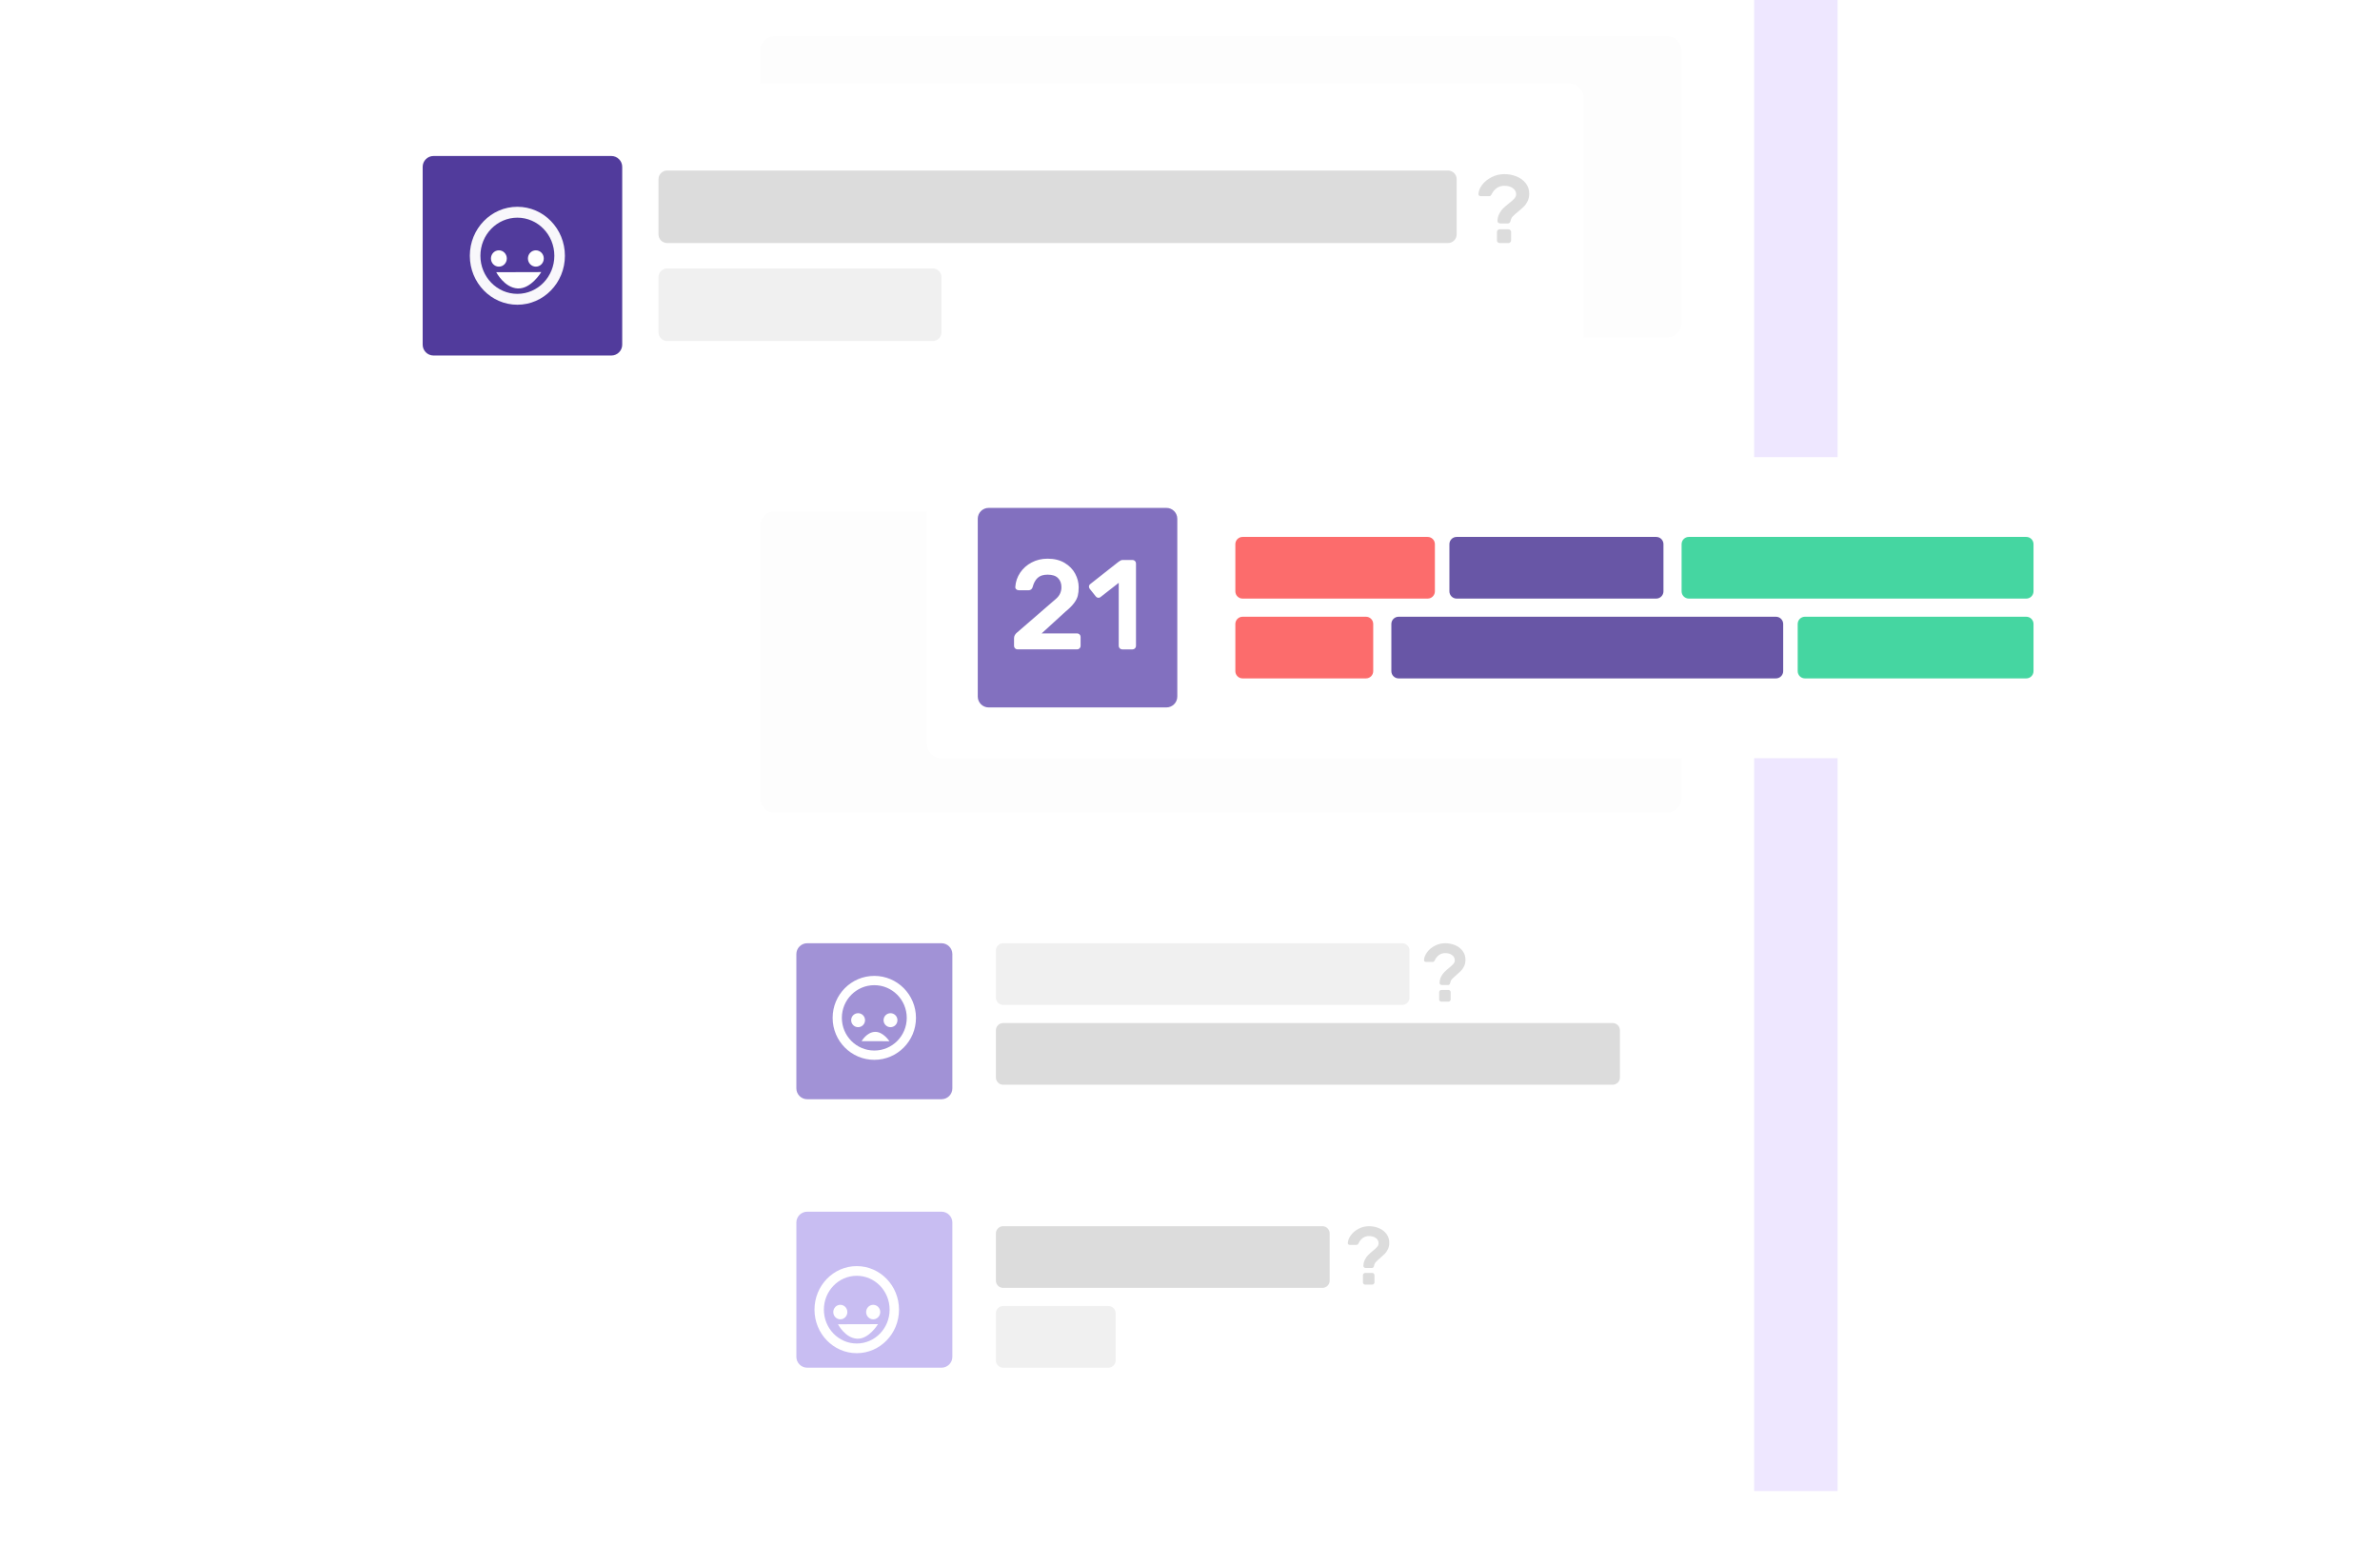 <?xml version="1.0" encoding="utf-8"?>
<!-- Generator: Adobe Illustrator 16.0.0, SVG Export Plug-In . SVG Version: 6.00 Build 0)  -->
<!DOCTYPE svg PUBLIC "-//W3C//DTD SVG 1.1//EN" "http://www.w3.org/Graphics/SVG/1.1/DTD/svg11.dtd">
<svg version="1.1" id="Layer_1" xmlns="http://www.w3.org/2000/svg" xmlns:xlink="http://www.w3.org/1999/xlink" x="0px" y="0px"
	 width="656px" height="425.978px" viewBox="109.5 125 656 425.978" enable-background="new 109.5 125 656 425.978"
	 xml:space="preserve">
<filter  filterUnits="objectBoundingBox" id="filter-1" height="106.4%" y="-4.7%" width="107.3%" x="-2.6%">
	<feOffset  in="SourceAlpha" result="shadowOffsetOuter1" dx="5" dy="-6"></feOffset>
	<feGaussianBlur  stdDeviation="3.5" in="shadowOffsetOuter1" result="shadowBlurOuter1"></feGaussianBlur>
	
		<feColorMatrix  in="shadowBlurOuter1" result="shadowMatrixOuter1" values="0 0 0 0 0   0 0 0 0 0   0 0 0 0 0  0 0 0 0.153 0" type="matrix">
		</feColorMatrix>
	<feMerge>
		<feMergeNode  in="shadowMatrixOuter1"></feMergeNode>
		<feMergeNode  in="SourceGraphic"></feMergeNode>
	</feMerge>
</filter>
<title>Group 35</title>
<desc>Created with Sketch.</desc>
<g id="Site">
	<g id="Home-1" transform="translate(-786, -184)">
		<g id="Group-35" transform="translate(790, 197)">
			<g id="Group-33">
				<g id="Group-21" filter="url(#filter-1)">
					<path id="Rectangle-10_2_" fill="#FFFFFF" d="M289,112h315c1.655,0,3,1.344,3,3v412.999c0,1.657-1.345,3-3,3H289
						c-1.657,0-3-1.343-3-3V115C286,113.344,287.343,112,289,112z"/>
					<path id="Rectangle-3_2_" fill="#EEE7FF" d="M584,112h20l0,0c1.655,0,3,1.344,3,3v413.999h-23V112z"/>
					<path id="Rectangle-43-Copy-6_2_" opacity="0.85" fill="#917FCF" enable-background="new    " d="M323,378h37
						c1.655,0,3,1.344,3,3v37c0,1.657-1.345,3-3,3h-37c-1.657,0-3-1.343-3-3v-37C320,379.344,321.343,378,323,378z"/>
					<path id="Rectangle-17-Copy-2_2_" fill="#F0F0F0" d="M377,378h110c1.104,0,2,0.896,2,2v13c0,1.104-0.896,2-2,2H377
						c-1.104,0-2-0.896-2-2v-13C375,378.895,375.896,378,377,378z"/>
					<path id="Rectangle-17-Copy-4_2_" fill="#DCDCDC" d="M377,456h88c1.104,0,2,0.896,2,2v13c0,1.104-0.896,2-2,2h-88
						c-1.104,0-2-0.896-2-2v-13C375,456.895,375.896,456,377,456z"/>
					<path id="Rectangle-17-Copy-3_2_" fill="#DCDCDC" d="M377,400h168c1.104,0,2,0.896,2,2v13c0,1.104-0.896,2-2,2H377
						c-1.104,0-2-0.896-2-2v-13C375,400.895,375.896,400,377,400z"/>
					<g id="Rectangle-16-Copy-7_2_">
						<g>
							<path id="path-2_1_" fill="#FDFDFD" d="M314,259h246c2.209,0,4,1.791,4,4v75c0,2.209-1.791,4-4,4H314c-2.209,0-4-1.791-4-4
								v-75C310,260.791,311.791,259,314,259z"/>
						</g>
						<g>
						</g>
					</g>
					<path id="Rectangle-17-Copy-5_2_" fill="#F0F0F0" d="M377,478h29c1.104,0,2,0.896,2,2v13c0,1.104-0.896,2-2,2h-29
						c-1.104,0-2-0.896-2-2v-13C375,478.895,375.896,478,377,478z"/>
					<g id="Rectangle-16-Copy-2_2_">
						<g>
						</g>
						<g>
							<path id="path-4_1_" fill="#FFFFFF" d="M360,244h322c2.209,0,4,1.791,4,4v75c0,2.209-1.791,4-4,4H360c-2.209,0-4-1.791-4-4
								v-75C356,245.791,357.791,244,360,244z"/>
						</g>
					</g>
					<g id="Rectangle-16-Copy-6_2_">
						<g>
							<path id="path-6_1_" fill="#FDFDFD" d="M314,128h246c2.209,0,4,1.791,4,4v75c0,2.209-1.791,4-4,4H314c-2.209,0-4-1.791-4-4
								v-75C310,129.791,311.791,128,314,128z"/>
						</g>
						<g>
						</g>
					</g>
					<g id="Rectangle-16-Copy-5_2_">
						<g>
						</g>
						<g>
							<path id="path-8_1_" fill="#FFFFFF" d="M211,141h322c2.209,0,4,1.791,4,4v75c0,2.209-1.791,4-4,4H211c-2.209,0-4-1.791-4-4
								v-75C207,142.791,208.791,141,211,141z"/>
						</g>
					</g>
					<path id="Rectangle-17_3_" fill="#FC6C6C" d="M443,266h51c1.104,0,2,0.896,2,2v13c0,1.104-0.896,2-2,2h-51
						c-1.104,0-2-0.896-2-2v-13C441,266.895,441.896,266,443,266z"/>
					<path id="Rectangle-17-Copy-8_2_" fill="#FC6C6C" d="M443,288h34c1.104,0,2,0.896,2,2v13c0,1.104-0.896,2-2,2h-34
						c-1.104,0-2-0.896-2-2v-13C441,288.895,441.896,288,443,288z"/>
					<path id="Rectangle-17-Copy-6_2_" fill="#6856A6" d="M502,266h55c1.104,0,2,0.896,2,2v13c0,1.104-0.896,2-2,2h-55
						c-1.105,0-2-0.896-2-2v-13C500,266.895,500.895,266,502,266z"/>
					<path id="Rectangle-17-Copy-9_2_" fill="#6856A6" d="M486,288h104c1.104,0,2,0.896,2,2v13c0,1.104-0.896,2-2,2H486
						c-1.104,0-2-0.896-2-2v-13C484,288.895,484.896,288,486,288z"/>
					<path id="Rectangle-17-Copy-7_2_" fill="#45D6A1" d="M566,266h93c1.104,0,2,0.896,2,2v13c0,1.104-0.896,2-2,2h-93
						c-1.105,0-2-0.896-2-2v-13C564,266.895,564.895,266,566,266z"/>
					<path id="Rectangle-17-Copy-10_2_" fill="#45D6A1" d="M598,288h61c1.104,0,2,0.896,2,2v13c0,1.104-0.896,2-2,2h-61
						c-1.105,0-2-0.896-2-2v-13C596,288.895,596.895,288,598,288z"/>
					<path id="Rectangle-43-Copy-3_2_" opacity="0.85" fill="#6C57B4" enable-background="new    " d="M373,258h49
						c1.655,0,3,1.344,3,3v49c0,1.656-1.345,3-3,3h-49c-1.657,0-3-1.344-3-3v-49C370,259.344,371.343,258,373,258z"/>
					<path id="_x3F_-copy_2_" fill="#DCDCDC" d="M504.076,384.293c-0.233,0.507-0.519,0.93-0.851,1.27
						c-0.333,0.341-0.764,0.737-1.293,1.19c-0.544,0.454-0.948,0.832-1.213,1.134c-0.265,0.303-0.427,0.643-0.487,1.021
						c-0.029,0.183-0.099,0.329-0.204,0.442c-0.104,0.113-0.241,0.17-0.407,0.17h-1.725c-0.166,0-0.313-0.061-0.44-0.182
						c-0.129-0.12-0.187-0.265-0.171-0.432c0.029-0.618,0.171-1.179,0.42-1.678s0.544-0.918,0.885-1.259
						c0.34-0.34,0.773-0.729,1.304-1.168c0.544-0.438,0.944-0.809,1.201-1.11c0.257-0.303,0.386-0.636,0.386-0.998
						c0-0.573-0.246-1.047-0.737-1.417c-0.49-0.371-1.13-0.556-1.915-0.556c-0.619,0-1.172,0.166-1.655,0.499
						c-0.483,0.332-0.877,0.809-1.179,1.428c-0.092,0.183-0.179,0.312-0.262,0.387s-0.216,0.112-0.396,0.112H493.5
						c-0.138,0-0.254-0.045-0.353-0.136s-0.146-0.212-0.146-0.363c0.029-0.71,0.31-1.428,0.839-2.152
						c0.529-0.728,1.239-1.323,2.132-1.792c0.892-0.47,1.844-0.703,2.856-0.703c0.968,0,1.878,0.178,2.731,0.532
						c0.854,0.355,1.546,0.882,2.075,1.576c0.528,0.695,0.794,1.513,0.794,2.449C504.429,383.208,504.312,383.786,504.076,384.293z
						 M500.165,391.061c0.121,0.121,0.182,0.266,0.182,0.432v1.995c0,0.166-0.061,0.311-0.182,0.432
						c-0.12,0.121-0.266,0.182-0.432,0.182h-1.949c-0.166,0-0.311-0.061-0.432-0.182s-0.182-0.266-0.182-0.432v-1.995
						c0-0.166,0.061-0.311,0.182-0.432s0.266-0.182,0.432-0.182h1.949C499.901,390.88,500.045,390.94,500.165,391.061z"/>
					<g id="Group-34_2_" transform="translate(123, 275)">
						<ellipse id="Oval-4_4_" fill="#FFFFFF" cx="214.019" cy="124.212" rx="1.914" ry="1.928"/>
						<ellipse id="Oval-4-Copy_4_" fill="#FFFFFF" cx="222.951" cy="124.212" rx="1.914" ry="1.928"/>
						<path id="Oval-3_4_" fill="#FFFFFF" d="M227.43,123.569c0-4.974-4.004-9.007-8.944-9.007s-8.944,4.033-8.944,9.007
							c0,4.976,4.004,9.009,8.944,9.009S227.43,128.544,227.43,123.569z M207,123.569c0-6.39,5.142-11.568,11.485-11.568
							s11.484,5.18,11.484,11.568c0,6.39-5.142,11.569-11.484,11.569C212.142,135.138,207,129.959,207,123.569z"/>
						<path id="Path-2_4_" fill="#FFFFFF" d="M214.99,129.989l7.656,0.021c0,0-1.73-2.688-4.007-2.579
							C216.365,127.537,214.99,129.989,214.99,129.989z"/>
					</g>
					<path id="_x3F__3_" fill="#DCDCDC" d="M483.077,462.293c-0.234,0.506-0.519,0.93-0.852,1.27
						c-0.332,0.341-0.764,0.737-1.292,1.19c-0.545,0.454-0.949,0.832-1.214,1.134c-0.265,0.303-0.427,0.643-0.487,1.021
						c-0.029,0.182-0.099,0.328-0.204,0.441c-0.104,0.113-0.241,0.17-0.407,0.17h-1.725c-0.166,0-0.313-0.061-0.44-0.182
						c-0.129-0.12-0.187-0.265-0.171-0.432c0.029-0.618,0.171-1.179,0.42-1.678s0.544-0.918,0.885-1.259
						c0.34-0.34,0.773-0.729,1.304-1.168c0.544-0.438,0.944-0.809,1.201-1.11c0.258-0.303,0.386-0.636,0.386-0.998
						c0-0.573-0.245-1.047-0.736-1.417c-0.491-0.371-1.131-0.556-1.916-0.556c-0.619,0-1.171,0.166-1.655,0.499
						c-0.483,0.332-0.877,0.809-1.179,1.428c-0.092,0.183-0.179,0.312-0.262,0.387s-0.216,0.112-0.396,0.112H472.5
						c-0.138,0-0.254-0.045-0.353-0.136s-0.146-0.212-0.146-0.363c0.03-0.71,0.31-1.428,0.839-2.153
						c0.529-0.727,1.239-1.322,2.132-1.791c0.892-0.47,1.844-0.703,2.856-0.703c0.968,0,1.879,0.178,2.731,0.533
						c0.854,0.354,1.546,0.881,2.075,1.575c0.529,0.695,0.794,1.513,0.794,2.449C483.429,461.208,483.312,461.786,483.077,462.293z
						 M479.165,469.061c0.121,0.121,0.182,0.266,0.182,0.432v1.995c0,0.166-0.061,0.311-0.182,0.432
						c-0.12,0.121-0.266,0.182-0.432,0.182h-1.949c-0.166,0-0.311-0.061-0.432-0.182s-0.182-0.266-0.182-0.432v-1.995
						c0-0.166,0.061-0.311,0.182-0.432s0.266-0.182,0.432-0.182h1.949C478.901,468.88,479.045,468.94,479.165,469.061z"/>
					<path id="Rectangle-43-Copy-10_2_" opacity="0.85" fill="#BFB1F0" enable-background="new    " d="M323,452h37
						c1.655,0,3,1.344,3,3v37c0,1.657-1.345,3-3,3h-37c-1.657,0-3-1.343-3-3v-37C320,453.344,321.343,452,323,452z"/>
					<path id="_x32_1_2_" fill="#FFFFFF" d="M393.064,279.852c0-1.033-0.312-1.866-0.934-2.5s-1.578-0.951-2.869-0.951
						c-1.197,0-2.113,0.294-2.747,0.881c-0.634,0.588-1.092,1.421-1.373,2.5c-0.07,0.281-0.205,0.506-0.405,0.67
						c-0.198,0.163-0.416,0.245-0.65,0.245h-2.781c-0.282,0-0.517-0.088-0.704-0.264c-0.188-0.177-0.271-0.405-0.247-0.687
						c0.094-1.409,0.54-2.706,1.338-3.893c0.799-1.185,1.854-2.124,3.17-2.815c1.314-0.692,2.771-1.039,4.366-1.039
						c1.854,0,3.427,0.388,4.718,1.162c1.291,0.773,2.261,1.767,2.905,2.976c0.646,1.209,0.968,2.459,0.968,3.75
						c0,0.892-0.082,1.667-0.246,2.324c-0.163,0.657-0.517,1.344-1.057,2.06s-1.338,1.508-2.395,2.377l-6.515,5.95h9.789
						c0.258,0,0.48,0.094,0.669,0.282c0.188,0.188,0.281,0.41,0.281,0.669v2.5c0,0.258-0.094,0.48-0.281,0.669
						c-0.188,0.188-0.411,0.281-0.669,0.281H380.95c-0.259,0-0.481-0.095-0.67-0.281c-0.188-0.188-0.28-0.411-0.28-0.668v-2.148
						c0-0.609,0.315-1.162,0.95-1.653l10.458-9.051C392.512,282.305,393.064,281.19,393.064,279.852z M400.652,279.712
						c0-0.307,0.129-0.552,0.388-0.74l7.642-6.021c0.188-0.142,0.387-0.276,0.599-0.405s0.423-0.193,0.635-0.193h2.746
						c0.258,0,0.48,0.094,0.669,0.281c0.188,0.188,0.281,0.411,0.281,0.669v22.747c0,0.258-0.095,0.48-0.281,0.669
						c-0.188,0.188-0.413,0.281-0.671,0.281h-2.854c-0.258,0-0.479-0.095-0.669-0.281c-0.188-0.188-0.281-0.411-0.281-0.669v-17.396
						l-5,3.908c-0.164,0.142-0.353,0.212-0.563,0.212c-0.306,0-0.563-0.13-0.774-0.388l-1.655-2.077
						C400.722,280.122,400.652,279.923,400.652,279.712z"/>
				</g>
			</g>
			<g id="Group-8" transform="translate(123, 349)">
				<ellipse id="Oval-4_1_" fill="#FFFFFF" cx="214.117" cy="124.667" rx="1.94" ry="2"/>
				<ellipse id="Oval-4-Copy_1_" fill="#FFFFFF" cx="223.176" cy="124.667" rx="1.941" ry="2"/>
				<path id="Oval-3_1_" fill="#FFFFFF" d="M227.706,124c0-5.154-4.058-9.333-9.061-9.333s-9.058,4.178-9.058,9.333
					c0,5.154,4.056,9.334,9.059,9.334S227.706,129.155,227.706,124z M207,124c0-6.627,5.214-12,11.646-12
					c6.434,0,11.647,5.373,11.647,12c0,6.628-5.215,12-11.647,12C212.215,136,207,130.628,207,124z"/>
				<path id="Path-2_1_" fill="#FFFFFF" d="M213.471,128.031l11.03-0.03c0,0-2.495,4.176-5.773,4.008
					C215.45,131.84,213.471,128.031,213.471,128.031z"/>
			</g>
			<path id="Rectangle-17_1_" fill="#DCDCDC" d="M289.4,159h215.2c1.325,0,2.4,1.075,2.4,2.399v15.2c0,1.325-1.075,2.399-2.4,2.399
				H289.4C288.074,179,287,177.926,287,176.6v-15.2C287,160.075,288.074,159,289.4,159z"/>
			<path id="Rectangle-17-Copy" fill="#F0F0F0" d="M289.4,186h73.2c1.325,0,2.4,1.075,2.4,2.399v15.2c0,1.325-1.075,2.399-2.4,2.399
				h-73.2C288.074,206,287,204.926,287,203.6v-15.2C287,187.075,288.074,186,289.4,186z"/>
			<path id="_x3F__1_" fill="#DCDCDC" d="M526.57,167.427c-0.287,0.598-0.635,1.097-1.042,1.498s-0.936,0.87-1.583,1.405
				c-0.667,0.534-1.162,0.98-1.485,1.338c-0.324,0.356-0.523,0.758-0.599,1.204c-0.037,0.214-0.12,0.388-0.25,0.521
				c-0.129,0.134-0.296,0.201-0.5,0.201H519c-0.204,0-0.386-0.071-0.543-0.214c-0.156-0.144-0.227-0.313-0.207-0.509
				c0.035-0.731,0.207-1.393,0.514-1.98c0.306-0.588,0.666-1.084,1.083-1.485c0.417-0.4,0.949-0.859,1.598-1.378
				c0.666-0.518,1.157-0.954,1.472-1.312c0.315-0.356,0.474-0.749,0.474-1.177c0-0.68-0.301-1.235-0.903-1.673
				c-0.602-0.438-1.384-0.655-2.347-0.655c-0.76,0-1.437,0.195-2.028,0.588c-0.593,0.393-1.074,0.955-1.443,1.687
				c-0.111,0.215-0.219,0.365-0.319,0.455c-0.103,0.089-0.265,0.135-0.486,0.135h-2.25c-0.166,0-0.31-0.055-0.431-0.161
				c-0.12-0.106-0.18-0.249-0.18-0.429c0.035-0.839,0.379-1.687,1.026-2.542c0.648-0.855,1.52-1.562,2.611-2.113
				c1.093-0.555,2.259-0.83,3.5-0.83c1.185,0,2.301,0.21,3.347,0.629c1.047,0.42,1.895,1.039,2.542,1.859
				c0.648,0.82,0.974,1.784,0.974,2.891C527,166.146,526.857,166.829,526.57,167.427z M521.778,175.414
				c0.148,0.143,0.224,0.313,0.224,0.509v2.354c0,0.196-0.074,0.366-0.224,0.51c-0.148,0.143-0.325,0.214-0.527,0.214h-2.391
				c-0.203,0-0.379-0.071-0.527-0.214c-0.147-0.144-0.223-0.313-0.223-0.51v-2.354c0-0.196,0.074-0.366,0.223-0.509
				c0.149-0.144,0.324-0.214,0.527-0.214h2.391C521.452,175.2,521.629,175.271,521.778,175.414z"/>
			<path id="Rectangle-43" opacity="0.85" fill="#33198B" enable-background="new    " d="M225,155h49c1.655,0,3,1.344,3,3v49
				c0,1.656-1.345,3-3,3h-49c-1.657,0-3-1.344-3-3v-49C222,156.344,223.343,155,225,155z"/>
			<g id="Group-8_1_" transform="translate(28, 57)">
				<ellipse id="Oval-4_2_" fill="#FFFFFF" cx="215.007" cy="126.25" rx="2.185" ry="2.25"/>
				<ellipse id="Oval-4-Copy_2_" fill="#FFFFFF" cx="225.198" cy="126.25" rx="2.185" ry="2.25"/>
				<path id="Oval-3_2_" opacity="0.958" fill="#FFFFFF" enable-background="new    " d="M230.294,125.5
					c0-5.799-4.563-10.5-10.191-10.5s-10.191,4.701-10.191,10.5s4.563,10.5,10.191,10.5C225.732,136,230.294,131.299,230.294,125.5z
					 M207,125.5c0-7.456,5.866-13.5,13.103-13.5c7.237,0,13.104,6.044,13.104,13.5s-5.868,13.5-13.104,13.5
					C212.867,139,207,132.956,207,125.5z"/>
				<path id="Path-2_2_" fill="#FFFFFF" d="M214.28,130.035L226.689,130c0,0-2.807,4.696-6.494,4.509
					C216.506,134.319,214.28,130.035,214.28,130.035z"/>
			</g>
		</g>
	</g>
</g>
<g id="Site_1_">
	<g id="Home-1_1_" transform="translate(-1278, -360)">
	</g>
</g>
<g id="Site_2_">
	<g id="Home-1_2_" transform="translate(-702, -246)">
		
			<g id="noun_1189255_cc" transform="translate(740.5, 345.5) scale(-1, -1) translate(-740.5, -345.5) translate(705, 247)" filter="url(#filter-1)">
			<path id="Shape_1_" fill="#FFFFFF" d="M-119.919,7.374c1.817-1.708,3.475-3.646,5.179-5.472
				c5.187-5.533,9.677-11.695,13.564-18.196c0.668-1.115,1.335-2.229,2.002-3.344c0.313-0.525,0.668-1.042,0.941-1.588
				c1.021-2.021,2.044-4.037,3.063-6.055c1.822-3.599,3.24-7.401,4.796-11.114c0.692-1.647,1.248-3.364,1.868-5.039
				c0.525-1.43,1.09-2.852,1.548-4.303c1.155-3.651,2.365-7.275,3.329-10.979c0.61-2.343,1.224-4.684,1.835-7.027
				c0.394-1.52,0.667-3.08,0.996-4.619c0.376-1.774,0.832-3.552,1.131-5.342c0.369-2.216,0.74-4.428,1.11-6.643
				c0.632-3.771,1.024-7.571,1.48-11.366c0.202-1.717,0.262-3.457,0.387-5.18c0.114-1.609,0.264-3.219,0.329-4.83
				c0.09-2.4,0.185-4.799,0.273-7.197c0.061-1.623-0.02-3.254-0.044-4.881c-0.024-1.633,0.007-3.277-0.109-4.904
				c-0.169-2.332-0.339-4.664-0.506-6.991c-0.142-1.953-0.478-3.9-0.729-5.841c-0.225-1.733-0.565-3.422-0.911-5.137
				c-0.349-1.709-0.69-3.395-1.148-5.08c-0.484-1.774-0.894-3.594-1.49-5.338c-1.271-3.674-2.492-7.379-4.139-10.906
				c-1.652-3.541-3.336-7.026-5.249-10.438c1.163,0.567,2.321,1.143,3.474,1.723c3.25,1.631,6.466,3.369,9.598,5.213
				c3.207,1.892,6.29,3.924,9.362,6.021c1.559,1.063,3.151,2.057,4.746,3.061c0.505,0.142,0.971,0.029,1.398-0.336
				c1.479-0.779,2.818-2.08,3.989-3.246c0.891-0.879,1.718-1.817,2.479-2.813c0.185-0.254,1.218-1.488,1.218-2.224
				c-1.406-1.905-2.836-3.293-4.486-4.498c-1.574-1.149-3.175-2.235-4.818-3.284c-3.032-1.943-6.177-3.722-9.352-5.42
				c-6.588-3.527-13.336-6.818-20.354-9.421c-0.865-0.323-1.732-0.627-2.613-0.916c-0.607-0.204-1.215-0.389-1.836-0.557
				c-1.221-0.326-2.743-0.686-3.972-0.289c-1.405,0.453-2.645,1.537-3.729,2.479c-1.195,1.032-2.351,2.184-3.355,3.397
				c-0.4,0.494-0.803,0.988-1.205,1.482c-0.559,0.674-0.983,1.422-1.278,2.233c-0.036,0.425-0.006,0.75,0.092,1.105
				c-0.441,0.572-0.793,1.195-1.039,1.877c-0.166,4.65-0.488,9.254-1.215,13.854c-0.389,2.453-0.877,4.882-1.359,7.313
				c-0.6,2.99-1.225,5.986-2.072,8.916c-0.971,3.354-2.014,6.672-3.139,9.977c-1.071,3.154-2.283,6.261-3.375,9.404
				c-0.124,0.531,0.08,0.734,0.611,0.609c0.314-0.14,0.635-0.279,0.947-0.42c0.969-0.586,1.875-1.257,2.715-2.015
				c1.086-0.951,2.102-1.965,3.05-3.043c0.954-1.094,1.942-2.268,2.442-3.651c1.12-3.107,2.256-6.207,3.325-9.33
				c1.089-3.168,2.014-6.386,2.904-9.613c0.796-2.867,1.384-5.793,1.932-8.715c0.343-1.822,0.673-3.644,0.979-5.471
				c0.58,0.85,1.172,1.692,1.746,2.551c2.086,3.129,3.836,6.424,5.535,9.776c0.762,1.504,1.511,3.058,2.155,4.611
				c0.386,0.934,0.771,1.863,1.157,2.797c0.344,0.834,0.747,1.668,1.04,2.523c0.379,1.096,0.758,2.192,1.137,3.289
				c0.316,0.909,0.691,1.821,0.945,2.754c0.324,1.168,0.638,2.336,0.961,3.504c0.267,0.979,0.604,1.965,0.808,2.959
				c0.455,2.248,0.908,4.498,1.366,6.748c0.228,1.102,0.296,2.256,0.441,3.369c0.13,1.01,0.264,2.021,0.394,3.028
				c0.147,2.037,0.296,4.074,0.446,6.111c0.112,1.508,0.137,3.002,0.159,4.518c0.032,1.89,0.157,3.806,0.09,5.695
				c-0.082,2.264-0.172,4.529-0.257,6.795c-0.134,3.56-0.451,7.111-0.712,10.663c-0.149,2.082-0.495,4.167-0.74,6.242
				c-0.171,1.428-0.338,2.846-0.575,4.262c-0.403,2.426-0.807,4.853-1.212,7.279c-0.249,1.501-0.607,2.986-0.922,4.476
				c-0.393,1.866-0.709,3.772-1.188,5.618c-0.528,2.033-1.058,4.068-1.588,6.103c-0.373,1.44-0.701,2.901-1.149,4.318
				c-0.736,2.344-1.475,4.683-2.209,7.021c-1.072,3.392-2.389,6.71-3.612,10.047c-0.519,1.409-1.16,2.78-1.737,4.166
				c-0.571,1.367-1.143,2.735-1.713,4.102c-0.604,1.205-1.213,2.405-1.817,3.607c-0.607,1.203-1.15,2.474-1.837,3.632
				c-1.68,2.821-3.311,5.674-5.104,8.424c-1.315,1.929-2.69,3.815-4.141,5.646c-1.604,1.907-3.296,3.729-4.996,5.55
				c-0.941,0.893-1.883,1.784-2.826,2.675C-125.376,8.746-121.772,9.115-119.919,7.374z"/>
		</g>
	</g>
</g>
</svg>
